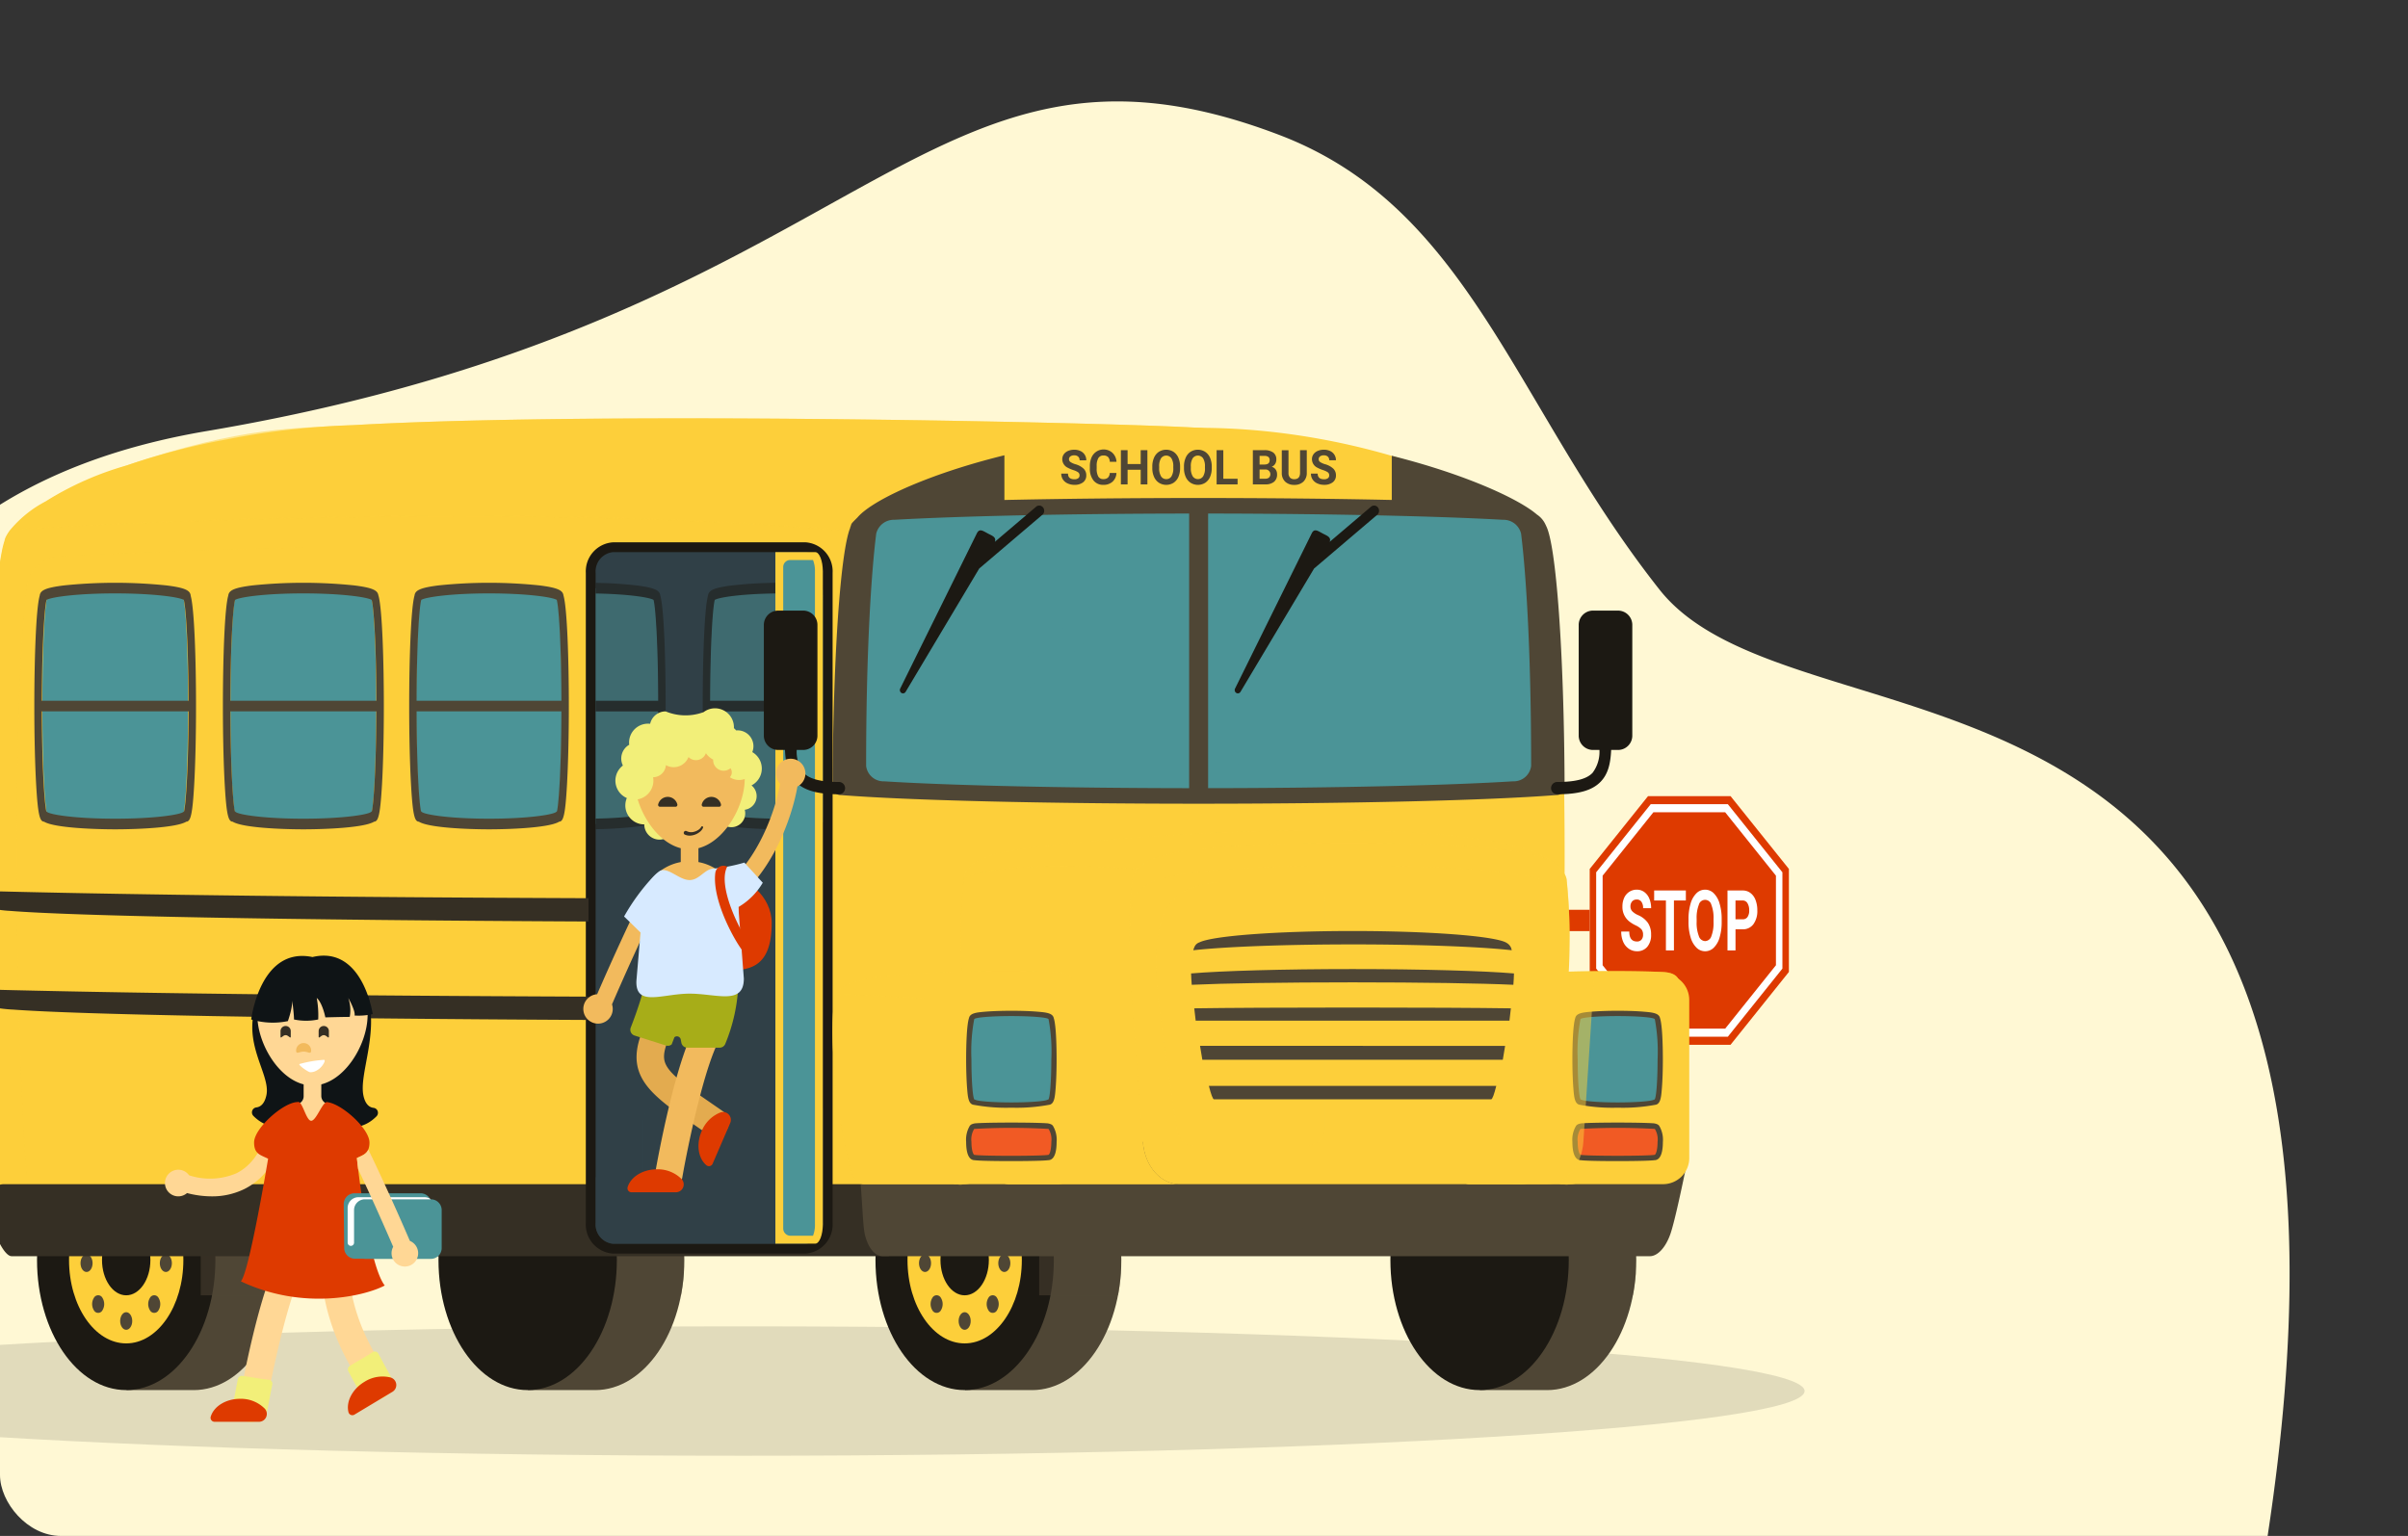 <svg xmlns="http://www.w3.org/2000/svg" xmlns:xlink="http://www.w3.org/1999/xlink" width="395" height="252" viewBox="0 0 395 252"><rect x="0" y="0" width="395" height="252" fill="#333333" stroke="none"/><defs><clipPath id="a"><rect width="395" height="252" rx="10" transform="translate(1470 380)" fill="#fff" stroke="#f5f5f5" stroke-width="1"/></clipPath><clipPath id="b"><rect width="407.439" height="235.36" fill="#fee250"/></clipPath><clipPath id="c"><rect width="13.432" height="11.158" fill="none"/></clipPath><clipPath id="e"><rect width="13.259" height="11.158" fill="none"/></clipPath><clipPath id="g"><rect width="197.011" height="18.277" fill="none"/></clipPath><clipPath id="h"><rect width="142.604" height="119.31" fill="none"/></clipPath><clipPath id="i"><rect width="47.047" height="109.371" fill="none"/></clipPath><clipPath id="j"><rect width="6.248" height="31.593" fill="none"/></clipPath><clipPath id="k"><rect width="2.14" height="31.735" fill="none"/></clipPath><clipPath id="p"><rect width="64.538" height="4.036" fill="none"/></clipPath><clipPath id="q"><rect width="44.368" height="35.892" fill="none"/></clipPath><clipPath id="r"><rect width="45.874" height="37.528" fill="none"/></clipPath><clipPath id="s"><rect width="45.074" height="35.892" fill="none"/></clipPath><clipPath id="u"><rect width="21.461" height="31.19" fill="none"/></clipPath><clipPath id="v"><rect width="39.193" height="4.569" fill="none"/></clipPath><clipPath id="w"><rect width="3.424" height="11.567" fill="none"/></clipPath><clipPath id="x"><rect width="1.173" height="11.619" fill="none"/></clipPath><clipPath id="y"><rect width="5.278" height="3.76" fill="none"/></clipPath><clipPath id="z"><rect width="18.211" height="34.447" fill="none"/></clipPath><clipPath id="aa"><rect width="35.84" height="52.246" fill="none"/></clipPath><clipPath id="ab"><rect width="98.485" height="8.06" fill="none"/></clipPath><clipPath id="ac"><rect width="72.172" height="17.136" fill="none"/></clipPath><clipPath id="ad"><rect width="27.647" height="43.286" fill="none"/></clipPath><clipPath id="af"><rect width="39.195" height="4.569" fill="none"/></clipPath><clipPath id="aj"><rect width="37.265" height="10.922" fill="none"/></clipPath><clipPath id="ak"><rect width="29.432" height="11.362" fill="none"/></clipPath><clipPath id="al"><rect width="19.702" height="40.452" fill="none"/></clipPath><clipPath id="ao"><rect width="11.484" height="40.421" fill="none"/></clipPath><clipPath id="ap"><rect width="2.467" height="1.585" fill="none"/></clipPath></defs><g transform="translate(-1470 -380)" clip-path="url(#a)"><g transform="translate(1438.139 396.64)"><g clip-path="url(#b)"><path d="M403.835,235.36H27.465S-54.963,74.513,65.774,54.084C174.661,35.658,182.647-17.008,241.712,5.5c31.385,11.958,38.547,44.435,62.37,74.6,12.343,15.624,45,15.065,70.335,32.466a69.632,69.632,0,0,1,7.142,5.6c19.72,17.677,32.487,50.146,22.274,117.19" transform="translate(0 0)" fill="#fff8d4"/></g></g><g transform="translate(1417.846 448.637)"><g transform="translate(0 0)"><path d="M216.076,504.657c-96.145,0-174.086,4.752-174.086,10.613s77.941,10.613,174.086,10.613,174.086-4.752,174.086-10.613-77.941-10.613-174.086-10.613" transform="translate(-41.99 -355.68)" opacity="0.12"/><path d="M988.928,247.824H975.395l-9.569,11.948v16.9l9.569,11.948h13.533L998.5,276.67v-16.9Z" transform="translate(-652.902 -185.842)" fill="#de3a00"/><path d="M990.559,251.734H977.906l-8.948,11.173v15.8l8.948,11.172h12.654l8.948-11.172v-15.8Zm7.887,26.424-8.326,10.4H978.345l-8.326-10.4v-14.7l8.326-10.4H990.12l8.326,10.4Z" transform="translate(-654.974 -188.427)" fill="#fff"/><path d="M983.639,294.742a.909.909,0,0,1,.776.375,1.74,1.74,0,0,1,.276,1.05h1.316a4,4,0,0,0-.3-1.58,2.471,2.471,0,0,0-.832-1.077,2.05,2.05,0,0,0-1.219-.381,2.219,2.219,0,0,0-1.226.351,2.273,2.273,0,0,0-.838.976,3.32,3.32,0,0,0-.292,1.422,3.007,3.007,0,0,0,1.088,2.438,5.678,5.678,0,0,0,1.084.672,3.091,3.091,0,0,1,.947.649,1.316,1.316,0,0,1,.263.881,1.186,1.186,0,0,1-.263.821.933.933,0,0,1-.733.294q-1.263,0-1.263-1.628h-1.32a4.118,4.118,0,0,0,.318,1.675,2.624,2.624,0,0,0,.923,1.138,2.319,2.319,0,0,0,1.342.416,2.118,2.118,0,0,0,1.689-.726,2.963,2.963,0,0,0,.627-2,3.383,3.383,0,0,0-.513-1.918,3.836,3.836,0,0,0-1.636-1.29,3.1,3.1,0,0,1-.923-.608,1.111,1.111,0,0,1-.314-.8,1.233,1.233,0,0,1,.268-.827.932.932,0,0,1,.75-.314" transform="translate(-663.008 -215.8)" fill="#fff"/><path d="M997.036,295.167h1.93v8.192h1.316v-8.192h1.956v-1.641h-5.2Z" transform="translate(-673.541 -216.064)" fill="#fff"/><path d="M1017.816,293.719a2,2,0,0,0-2.838,0,3.858,3.858,0,0,0-.961,1.7,8.693,8.693,0,0,0-.34,2.556v.486a8.476,8.476,0,0,0,.347,2.509,3.831,3.831,0,0,0,.965,1.678,2,2,0,0,0,2.84-.007,3.828,3.828,0,0,0,.954-1.688,8.762,8.762,0,0,0,.333-2.546v-.439a8.679,8.679,0,0,0-.34-2.549,3.86,3.86,0,0,0-.96-1.7m-.033,4.717a6.007,6.007,0,0,1-.36,2.333,1.118,1.118,0,0,1-1.018.8,1.137,1.137,0,0,1-1.035-.831,6.053,6.053,0,0,1-.36-2.336v-.48a5.892,5.892,0,0,1,.364-2.327,1.056,1.056,0,0,1,2.048.01,5.978,5.978,0,0,1,.36,2.35Z" transform="translate(-684.545 -215.8)" fill="#fff"/><path d="M1037.155,295.083a2.556,2.556,0,0,0-.84-1.151,2.066,2.066,0,0,0-1.266-.405h-2.492v9.833h1.316v-3.464h1.154a2.119,2.119,0,0,0,1.779-.834,3.645,3.645,0,0,0,.643-2.279,4.609,4.609,0,0,0-.294-1.7m-1.309,2.792a.922.922,0,0,1-.8.378h-1.176v-3.086h1.206a.889.889,0,0,1,.764.459,2.193,2.193,0,0,1,.276,1.168,1.819,1.819,0,0,1-.274,1.081" transform="translate(-697.031 -216.063)" fill="#fff"/><rect width="4.295" height="3.5" transform="translate(308.628 80.629)" fill="#de3a00"/><path d="M667.244,409.513H656.177l3.495,3.079c-4.23,3.741-7.057,10.52-7.057,18.264,0,8.006,3.024,14.979,7.495,18.631l-3.933,2.711h11.067c8.08,0,14.629-9.555,14.629-21.342s-6.55-21.343-14.629-21.343" transform="translate(-445.783 -292.763)" fill="#4f4635"/><path d="M634.571,409.513c-8.08,0-14.629,9.555-14.629,21.343s6.55,21.342,14.629,21.342,14.629-9.555,14.629-21.342-6.55-21.343-14.629-21.343" transform="translate(-424.177 -292.763)" fill="#1c1913"/><path d="M644.826,459.495c-5.171,0-9.377-6.137-9.377-13.68s4.206-13.679,9.377-13.679,9.377,6.137,9.377,13.679-4.207,13.68-9.377,13.68" transform="translate(-434.431 -307.723)" fill="#fdcf3a"/><path d="M655.384,467.009c-2.188,0-3.969-2.6-3.969-5.789s1.78-5.789,3.969-5.789,3.968,2.6,3.968,5.789-1.78,5.789-3.968,5.789" transform="translate(-444.99 -323.127)" fill="#1c1913"/><path d="M662.189,443.222c0,.8-.443,1.444-.99,1.444s-.99-.647-.99-1.444.443-1.444.99-1.444.99.647.99,1.444" transform="translate(-450.805 -314.099)" fill="#4f4635"/><path d="M662.189,499.241c0,.8-.443,1.444-.99,1.444s-.99-.647-.99-1.444.443-1.444.99-1.444.99.647.99,1.444" transform="translate(-450.805 -351.143)" fill="#4f4635"/><path d="M642,469.788c.547,0,.99.647.99,1.444s-.443,1.445-.99,1.445-.99-.647-.99-1.445.443-1.444.99-1.444" transform="translate(-438.108 -332.621)" fill="#4f4635"/><path d="M680.4,469.788c.547,0,.99.647.99,1.444s-.443,1.445-.99,1.445-.99-.647-.99-1.445.443-1.444.99-1.444" transform="translate(-463.501 -332.621)" fill="#4f4635"/><path d="M648.322,450.405a1.945,1.945,0,0,1,0,2.043.791.791,0,0,1-1.4,0,1.945,1.945,0,0,1,0-2.043.791.791,0,0,1,1.4,0" transform="translate(-441.827 -319.524)" fill="#4f4635"/><path d="M675.475,490.016a1.943,1.943,0,0,1,0,2.043.791.791,0,0,1-1.4,0,1.945,1.945,0,0,1,0-2.043.791.791,0,0,1,1.4,0" transform="translate(-459.782 -345.718)" fill="#4f4635"/><path d="M646.923,490.016a.791.791,0,0,1,1.4,0,1.945,1.945,0,0,1,0,2.043.791.791,0,0,1-1.4,0,1.945,1.945,0,0,1,0-2.043" transform="translate(-441.827 -345.718)" fill="#4f4635"/><path d="M674.075,450.405a.791.791,0,0,1,1.4,0,1.945,1.945,0,0,1,0,2.043.791.791,0,0,1-1.4,0,1.943,1.943,0,0,1,0-2.043" transform="translate(-459.782 -319.524)" fill="#4f4635"/><g transform="translate(222.623 132.717)" opacity="0.5" style="mix-blend-mode:multiply;isolation:isolate"><g clip-path="url(#c)"><path d="M712.626,464.2a74.012,74.012,0,0,0-.135-7.547H699.232v11.159h12.925a32.389,32.389,0,0,0,.468-3.611" transform="translate(-699.232 -456.65)" fill="#4f4635"/></g></g><path d="M261.193,409.513H250.126l3.495,3.079c-4.23,3.741-7.057,10.52-7.057,18.264,0,8.006,3.024,14.979,7.495,18.631l-3.933,2.711h11.067c8.08,0,14.629-9.555,14.629-21.342s-6.55-21.343-14.629-21.343" transform="translate(-177.27 -292.763)" fill="#4f4635"/><path d="M228.52,409.513c-8.08,0-14.629,9.555-14.629,21.343s6.55,21.342,14.629,21.342,14.629-9.555,14.629-21.342-6.55-21.343-14.629-21.343" transform="translate(-155.664 -292.763)" fill="#1c1913"/><path d="M238.775,459.495c-5.171,0-9.377-6.137-9.377-13.68s4.206-13.679,9.377-13.679,9.377,6.137,9.377,13.679-4.207,13.68-9.377,13.68" transform="translate(-165.919 -307.723)" fill="#fdcf3a"/><path d="M249.333,467.009c-2.188,0-3.968-2.6-3.968-5.789s1.78-5.789,3.968-5.789,3.968,2.6,3.968,5.789-1.78,5.789-3.968,5.789" transform="translate(-176.477 -323.127)" fill="#1c1913"/><path d="M256.138,443.222c0,.8-.444,1.444-.99,1.444s-.99-.647-.99-1.444.443-1.444.99-1.444.99.647.99,1.444" transform="translate(-182.292 -314.099)" fill="#4f4635"/><path d="M256.138,499.241c0,.8-.444,1.444-.99,1.444s-.99-.647-.99-1.444.443-1.444.99-1.444.99.647.99,1.444" transform="translate(-182.292 -351.143)" fill="#4f4635"/><path d="M235.948,469.788c.547,0,.99.647.99,1.444s-.443,1.445-.99,1.445-.99-.647-.99-1.445.443-1.444.99-1.444" transform="translate(-169.596 -332.621)" fill="#4f4635"/><path d="M274.347,469.788c.547,0,.99.647.99,1.444s-.443,1.445-.99,1.445-.99-.647-.99-1.445.443-1.444.99-1.444" transform="translate(-194.988 -332.621)" fill="#4f4635"/><path d="M242.271,450.405a1.943,1.943,0,0,1,0,2.043.791.791,0,0,1-1.4,0,1.945,1.945,0,0,1,0-2.043.791.791,0,0,1,1.4,0" transform="translate(-173.314 -319.524)" fill="#4f4635"/><path d="M269.424,490.016a1.943,1.943,0,0,1,0,2.043.791.791,0,0,1-1.4,0,1.943,1.943,0,0,1,0-2.043.791.791,0,0,1,1.4,0" transform="translate(-191.269 -345.718)" fill="#4f4635"/><path d="M240.872,490.016a.791.791,0,0,1,1.4,0,1.944,1.944,0,0,1,0,2.043.791.791,0,0,1-1.4,0,1.943,1.943,0,0,1,0-2.043" transform="translate(-173.314 -345.718)" fill="#4f4635"/><path d="M268.024,450.405a.791.791,0,0,1,1.4,0,1.944,1.944,0,0,1,0,2.043.791.791,0,0,1-1.4,0,1.943,1.943,0,0,1,0-2.043" transform="translate(-191.269 -319.524)" fill="#4f4635"/><g transform="translate(85.084 132.717)" opacity="0.5" style="mix-blend-mode:multiply;isolation:isolate"><g clip-path="url(#c)"><path d="M306.575,464.2a74.021,74.021,0,0,0-.135-7.547H293.181v11.159h12.925a32.3,32.3,0,0,0,.468-3.611" transform="translate(-293.181 -456.65)" fill="#4f4635"/></g></g><path d="M916.612,409.513H905.545l3.495,3.079c-4.23,3.741-7.057,10.52-7.057,18.264,0,8.006,3.024,14.979,7.495,18.631l-3.933,2.711h11.068c8.079,0,14.629-9.555,14.629-21.342s-6.55-21.343-14.629-21.343" transform="translate(-610.684 -292.763)" fill="#4f4635"/><g transform="translate(307.213 132.717)" opacity="0.5" style="mix-blend-mode:multiply;isolation:isolate"><g clip-path="url(#e)"><path d="M962.225,464.327c-.075-2.62-.2-5.187-.383-7.676H948.966v11.158h12.8a30.1,30.1,0,0,0,.462-3.482" transform="translate(-948.966 -456.651)" fill="#4f4635"/></g></g><path d="M883.938,409.513c-8.079,0-14.629,9.555-14.629,21.343s6.55,21.342,14.629,21.342,14.629-9.555,14.629-21.342-6.55-21.343-14.629-21.343" transform="translate(-589.078 -292.763)" fill="#1c1913"/><path d="M455.615,409.513H444.548l3.495,3.079c-4.23,3.741-7.057,10.52-7.057,18.264,0,8.006,3.024,14.979,7.495,18.631l-3.933,2.711h11.067c8.08,0,14.629-9.555,14.629-21.342s-6.55-21.343-14.629-21.343" transform="translate(-305.837 -292.763)" fill="#4f4635"/><g transform="translate(151.063 132.717)" opacity="0.5" style="mix-blend-mode:multiply;isolation:isolate"><g clip-path="url(#e)"><path d="M501.228,464.327c-.076-2.62-.2-5.187-.383-7.676H487.969v11.158h12.8a30.083,30.083,0,0,0,.462-3.482" transform="translate(-487.969 -456.651)" fill="#4f4635"/></g></g><path d="M422.942,409.513c-8.079,0-14.629,9.555-14.629,21.343s6.55,21.342,14.629,21.342,14.629-9.555,14.629-21.342-6.55-21.343-14.629-21.343" transform="translate(-284.231 -292.763)" fill="#1c1913"/><path d="M388.453,66.39c-13.507-.845-97.82-2.778-138.694-.439a127.01,127.01,0,0,0-20.714,2.339,113.425,113.425,0,0,0-16.451,4.277h0a50.9,50.9,0,0,0-13.3,5.909,18.675,18.675,0,0,0-5.474,4.317c-1.217,1.433-1.221,2.043-1.221,2.043h0a14.76,14.76,0,0,0-.473,1.887c-.018.083-.025.129-.025.129-1.386,7.253-2.38,26.871-2.38,49.939,0,29.238,1.6,63.449,3.564,63.449H328.76c1.968,0,3.564-34.211,3.564-63.449,0-23.068-.569-42.685-1.955-49.938,0,0,71.592-19.617,58.084-20.463" transform="translate(-139.681 -64.835)" fill="#fdcf3a"/><g transform="translate(53.875 0)" opacity="0.5" style="mix-blend-mode:screen;isolation:isolate"><g clip-path="url(#g)"><path d="M257.248,65.951c40.874-2.339,125.186-.407,138.694.439s-41.49,16.48-58.084,16.723c-63.676-5.282-136.813,0-136.813,0s4.021-5.457,19.039-10.545c19.154-6.49,27.762-6.078,37.165-6.616" transform="translate(-201.044 -64.836)" fill="#fdcf3a"/></g></g><g transform="translate(50.039 16.096)" opacity="0.75" style="mix-blend-mode:multiply;isolation:isolate"><g clip-path="url(#h)"><path d="M193.556,114.536c-2.965,3.056-3.836,30.611-3.836,53.679,0,29.238,1.6,63.449,3.564,63.449H328.76c1.968,0,3.564-34.211,3.564-63.449,0-23.068-1.219-48.339-1.219-53.435-59.055-5.311-137.549-.243-137.549-.243" transform="translate(-189.72 -112.354)" fill="#fdcf3a"/></g></g><g transform="translate(54.866 21.207)" opacity="0.35" style="mix-blend-mode:screen;isolation:isolate"><g clip-path="url(#i)"><path d="M210.948,128.9a5.685,5.685,0,0,0-5.356,5.043c-.9,8-1.623,22.805-1.623,44.251,0,25.633,1.172,50.307,2.316,58.622h44.731V127.444c-17.3.371-31.746,1.024-40.068,1.456" transform="translate(-203.969 -127.444)" fill="#fdcf3a"/></g></g><path d="M714.984,87.439h0a5.5,5.5,0,0,0-1.505-2.15c-4.942-5.043-27.9-15.863-55.486-15.863-28.56,0-52.163,11.095-55.942,16.4-1.217,1.433-1.221,2.043-1.221,2.043h0c-1.64,4.754-2.878,26.206-2.878,51.955,0,29.238-1.622,63.449.346,63.449H714.469c1.969,0,3.564-34.211,3.564-63.449,0-26.641-1.325-48.681-3.05-52.388" transform="translate(-409.221 -67.871)" fill="#fdcf3a"/><path d="M192.694,435.8a2.773,2.773,0,0,0-2.951,2.971c.674,4.755,2.732,8.838,3.986,8.838h143.8c1.254,0,2.227-11.809.385-11.809Z" transform="translate(-139.681 -310.145)" fill="#352f24"/><path d="M239.548,148.515h0c0-.8-4.985-1.451-11.133-1.451s-11.133.65-11.133,1.451h0c-.467,1.294-.826,8.815-.826,17.9,0,10,.434,18.1.969,18.1h.1c.731.708,5.324,1.253,10.886,1.253s10.155-.545,10.886-1.253h.1c.535,0,.969-8.1.969-18.1,0-9.087-.359-16.609-.826-17.9" transform="translate(-157.36 -119.211)" fill="#4b9497"/><g transform="translate(61.425 31.409)" style="mix-blend-mode:screen;isolation:isolate"><g clip-path="url(#j)"><path d="M229.58,157.564a39.495,39.495,0,0,0-5.788.582c-.223,2.438-.459,7.781-.459,15.215,0,7.4.234,12.735.457,15.187a36.825,36.825,0,0,0,5.791.608Z" transform="translate(-223.332 -157.564)" fill="#4b9497"/></g></g><g transform="translate(68.915 31.339)" style="mix-blend-mode:screen;isolation:isolate"><g clip-path="url(#k)"><path d="M245.445,157.385v31.678c.678.018,1.39.028,2.14.028V157.357q-1.124,0-2.14.028" transform="translate(-245.445 -157.357)" fill="#4b9497"/></g></g><path d="M238.24,146.582c-.1-.821-.849-1.277-4-1.665a82.2,82.2,0,0,0-16.764,0c-3.15.388-3.9.844-4,1.664-.612,2.082-.887,10.5-.887,18.133,0,4.858.107,9.428.3,12.869.293,5.163.627,6.073,1.3,6.1,1.6.986,7.993,1.254,11.663,1.254s10.063-.269,11.663-1.254c.676-.03,1.01-.939,1.3-6.1.195-3.441.3-8.011.3-12.869,0-7.632-.275-16.05-.886-18.133m-12.382-.35c6.3,0,10.462.6,11.259,1.061.313,1.032.751,6.816.776,16.55H213.824c.025-9.733.463-15.517.776-16.549.8-.462,4.961-1.062,11.258-1.062m11.3,35.748-.119.1c-.539.467-4.726,1.114-11.183,1.114s-10.643-.647-11.181-1.113l-.122-.111c-.317-1.408-.708-7.387-.731-16.386h24.069c-.024,9.014-.416,15-.733,16.393" transform="translate(-154.805 -117.508)" fill="#4f4635"/><path d="M420.565,148.515h0c0-.8-4.985-1.451-11.133-1.451s-11.133.65-11.133,1.451h0c-.467,1.294-.826,8.815-.826,17.9,0,10,.434,18.1.969,18.1h.1c.731.708,5.324,1.253,10.886,1.253s10.155-.545,10.886-1.253h.1c.535,0,.969-8.1.969-18.1,0-9.087-.358-16.609-.826-17.9" transform="translate(-277.062 -119.211)" fill="#4b9497"/><g transform="translate(122.739 31.409)" style="mix-blend-mode:screen;isolation:isolate"><g clip-path="url(#j)"><path d="M410.6,157.564a39.495,39.495,0,0,0-5.788.582c-.223,2.438-.459,7.781-.459,15.215,0,7.4.234,12.735.457,15.187a36.824,36.824,0,0,0,5.791.608Z" transform="translate(-404.349 -157.564)" fill="#4b9497"/></g></g><g transform="translate(130.229 31.339)" style="mix-blend-mode:screen;isolation:isolate"><g clip-path="url(#k)"><path d="M426.462,157.385v31.678c.678.018,1.39.028,2.14.028V157.357c-.749,0-1.461.01-2.14.028" transform="translate(-426.462 -157.357)" fill="#4b9497"/></g></g><path d="M419.437,146.582c-.1-.821-.837-1.277-3.947-1.665a80.05,80.05,0,0,0-16.543,0c-3.108.388-3.846.844-3.946,1.664-.6,2.082-.875,10.5-.875,18.133,0,4.858.106,9.428.3,12.869.289,5.163.618,6.073,1.286,6.1,1.579.986,7.888,1.254,11.509,1.254s9.93-.269,11.509-1.254c.667-.03,1-.939,1.285-6.1.192-3.441.3-8.011.3-12.869,0-7.632-.271-16.05-.875-18.133m-12.218-.35c6.214,0,10.324.6,11.11,1.061.308,1.032.741,6.816.766,16.55H395.343c.024-9.733.457-15.517.766-16.549.786-.462,4.9-1.062,11.11-1.062m11.152,35.748-.118.1c-.532.467-4.663,1.114-11.035,1.114s-10.5-.647-11.034-1.113l-.12-.111c-.313-1.408-.7-7.387-.721-16.386h23.752c-.024,9.014-.411,15-.724,16.393" transform="translate(-274.85 -117.508)" fill="#4f4635"/><path d="M330.651,148.515h0c0-.8-4.985-1.451-11.133-1.451s-11.133.65-11.133,1.451h0c-.467,1.294-.826,8.815-.826,17.9,0,10,.434,18.1.969,18.1h.1c.731.708,5.324,1.253,10.886,1.253s10.155-.545,10.886-1.253h.1c.535,0,.969-8.1.969-18.1,0-9.087-.358-16.609-.826-17.9" transform="translate(-217.604 -119.211)" fill="#4b9497"/><g transform="translate(92.283 31.409)" style="mix-blend-mode:screen;isolation:isolate"><g clip-path="url(#j)"><path d="M320.683,157.564a39.494,39.494,0,0,0-5.788.582c-.223,2.438-.459,7.781-.459,15.215,0,7.4.234,12.735.457,15.187a36.825,36.825,0,0,0,5.791.608Z" transform="translate(-314.435 -157.564)" fill="#4b9497"/></g></g><g transform="translate(99.773 31.339)" style="mix-blend-mode:screen;isolation:isolate"><g clip-path="url(#k)"><path d="M336.548,157.385v31.678c.678.018,1.39.028,2.14.028V157.357c-.749,0-1.461.01-2.14.028" transform="translate(-336.548 -157.357)" fill="#4b9497"/></g></g><path d="M329.419,146.582c-.1-.821-.844-1.277-3.977-1.665a81.283,81.283,0,0,0-16.67,0c-3.133.388-3.876.844-3.977,1.664-.609,2.082-.882,10.5-.882,18.133,0,4.858.107,9.428.3,12.869.291,5.164.623,6.073,1.3,6.1,1.592.986,7.948,1.254,11.6,1.254s10.006-.268,11.6-1.254c.672-.03,1-.939,1.3-6.1.194-3.441.3-8.011.3-12.869,0-7.632-.273-16.05-.882-18.133m-12.312-.35c6.262,0,10.4.6,11.2,1.061.311,1.032.747,6.816.772,16.55H305.14c.025-9.733.461-15.517.772-16.549.792-.462,4.933-1.062,11.2-1.062m11.238,35.748-.119.1c-.536.467-4.7,1.114-11.12,1.114s-10.583-.647-11.119-1.113l-.121-.111c-.315-1.408-.7-7.387-.727-16.386h23.934c-.024,9.014-.414,15-.729,16.393" transform="translate(-215.195 -117.508)" fill="#4f4635"/><path d="M515.664,124.885H484.15a4.774,4.774,0,0,0-4.484,5.018V236.566a4.774,4.774,0,0,0,4.484,5.018h31.514a4.774,4.774,0,0,0,4.484-5.018V129.9a4.773,4.773,0,0,0-4.484-5.018" transform="translate(-331.416 -104.545)" fill="#1c1913"/><path d="M487.291,243.116a3.18,3.18,0,0,1-2.875-3.409V133.045a3.18,3.18,0,0,1,2.875-3.409h31.514a3.18,3.18,0,0,1,2.875,3.409V239.708a3.18,3.18,0,0,1-2.875,3.409Z" transform="translate(-334.557 -107.687)" fill="#304047"/><path d="M612.545,415.281c-1.788,0-1.629.995-1.406,2.573.674,4.755.761,10.85,1.122,12.489.51,2.32,1.693,3.7,2.947,3.7H741.062c1.254,0,2.582-1.393,3.368-3.65.691-1.987,1.951-7.919,2.778-11.991l.005-.025a2.754,2.754,0,0,0-2.929-3.092Z" transform="translate(-418.268 -296.577)" fill="#4f4635"/><g transform="translate(201.295 131.067)" style="mix-blend-mode:screen;isolation:isolate"><g clip-path="url(#p)"><path d="M698.794,451.781H638.282a2.018,2.018,0,0,0,0,4.036h60.512a2.018,2.018,0,0,0,0-4.036" transform="translate(-636.269 -451.781)" fill="#4f4635"/></g></g><path d="M716.219,94.285h0s-.036-.089-.111-.232a3.9,3.9,0,0,0-1.394-1.608h0c-.08-.07-.167-.142-.256-.215l-.1-.077c-.06-.047-.122-.1-.186-.144l-.13-.1-.177-.128-.155-.11-.167-.114q-.188-.128-.392-.259l-.114-.074c-.084-.054-.171-.108-.259-.162l-.128-.079-.275-.166-.039-.023h0c-4.085-2.42-11.659-5.542-21.424-7.985v7.247c-9.56-.206-20.442-.32-31.686-.32-11.312,0-22.255.116-31.857.324V82.727c-9.855,2.422-17.46,5.553-21.467,8.082h0l-.062.04c-.106.067-.21.134-.311.2l-.134.089c-.1.066-.194.131-.287.2l-.131.092c-.087.062-.174.124-.256.186l-.131.1c-.076.058-.151.116-.223.172l-.135.11c-.063.052-.127.1-.186.155s-.095.084-.141.126-.1.089-.147.133-.1.1-.153.151c-.033.034-.069.068-.1.1-.079.083-.152.165-.219.245-1.062,1.07-.982.943-1.134,1.47a.828.828,0,0,0-.087.278h0c-1.586,3.934-2.8,21.235-2.874,42.3,0,.123,0,.247,0,.37a1.308,1.308,0,0,0,1.327,1.147c11.111.876,33.606,1.421,58.707,1.421s47.6-.545,58.707-1.421a1.308,1.308,0,0,0,1.327-1.147c0-.121,0-.243,0-.363-.08-21.822-1.376-39.605-3.045-42.677" transform="translate(-410.456 -76.667)" fill="#4f4635"/><path d="M668.393,110.952c-20.045.02-37.678.42-48.371,1.024a2.96,2.96,0,0,0-2.96,2.279c-.854,6.809-1.655,19.8-1.655,38.076v.024a2.871,2.871,0,0,0,2.956,2.531c10.468.659,28.909,1.1,50.03,1.123Z" transform="translate(-421.177 -95.331)" fill="#4b9497"/><g transform="translate(196.983 18.521)" style="mix-blend-mode:screen;isolation:isolate"><g clip-path="url(#q)"><path d="M667.906,119.514c-16.978.082-32.51.446-42.359,1a1.2,1.2,0,0,0-.423.1c-.941,7.719-1.522,20.542-1.586,34.793,10.359-8.229,36.324-28.915,44.368-35.892" transform="translate(-623.538 -119.514)" fill="#4b9497"/></g></g><g transform="translate(198.594 19.528)" style="mix-blend-mode:screen;isolation:isolate"><g clip-path="url(#r)"><path d="M634.543,160.015c10.228-8.132,30.2-24.065,39.622-31.969v-5.56c-6.356,5.771-34.879,28.492-45.874,37.223,1.884.109,3.977.211,6.251.306" transform="translate(-628.292 -122.487)" fill="#4b9497"/></g></g><path d="M655.238,107.4a.787.787,0,0,0-1.143-.125l-6.768,5.76c.288-.8-.481-1-1.22-1.407-.8-.433-1.323-.814-1.736.023L631.8,137.11a.556.556,0,0,0,.184.705.5.5,0,0,0,.709-.171l12.071-20.23,10.357-8.814a.881.881,0,0,0,.119-1.2" transform="translate(-431.98 -92.775)" fill="#1c1913"/><path d="M832.37,114.257a2.959,2.959,0,0,0-2.96-2.281c-10.692-.6-28.328-1-48.378-1.025v45.056c21.121-.021,39.563-.465,50.031-1.124a2.871,2.871,0,0,0,2.956-2.53v-.024c0-18.24-.8-31.277-1.648-38.073" transform="translate(-530.702 -95.331)" fill="#4b9497"/><g transform="translate(252.375 18.521)" style="mix-blend-mode:screen;isolation:isolate"><g clip-path="url(#s)"><path d="M832.145,119.514c-16.978.082-44.744.211-44.744,1.1-.941,7.719.44,20.542.376,34.793,10.359-8.229,36.324-28.915,44.368-35.892" transform="translate(-787.071 -119.514)" fill="#4b9497"/></g></g><g transform="translate(254.691 19.528)" style="mix-blend-mode:screen;isolation:isolate"><g clip-path="url(#r)"><path d="M800.16,160.015c10.228-8.132,30.2-24.065,39.622-31.969v-5.56c-6.356,5.771-34.879,28.492-45.874,37.223,1.885.109,3.977.211,6.251.306" transform="translate(-793.909 -122.487)" fill="#4b9497"/></g></g><path d="M817.406,107.4a.787.787,0,0,0-1.143-.125l-6.768,5.76c.288-.8-.481-1-1.22-1.407-.8-.433-1.323-.814-1.736.023L793.966,137.11a.556.556,0,0,0,.184.705.5.5,0,0,0,.709-.171l12.071-20.23,10.357-8.814a.881.881,0,0,0,.119-1.2" transform="translate(-539.218 -92.775)" fill="#1c1913"/><path d="M711.422,81.13a.981.981,0,0,1,.628-.179.923.923,0,0,1,.65.214.775.775,0,0,1,.231.6h1.1a1.668,1.668,0,0,0-.248-.9,1.649,1.649,0,0,0-.7-.615,2.306,2.306,0,0,0-1.021-.218,2.53,2.53,0,0,0-1.027.2,1.6,1.6,0,0,0-.7.557,1.4,1.4,0,0,0-.244.811,1.558,1.558,0,0,0,.911,1.391,5.467,5.467,0,0,0,.908.383,2.821,2.821,0,0,1,.794.37.6.6,0,0,1,.22.5.555.555,0,0,1-.22.468.994.994,0,0,1-.614.168q-1.058,0-1.058-.928h-1.106a1.722,1.722,0,0,0,.266.956,1.8,1.8,0,0,0,.773.649,2.624,2.624,0,0,0,1.124.237,2.224,2.224,0,0,0,1.414-.414,1.376,1.376,0,0,0,.525-1.143,1.5,1.5,0,0,0-.43-1.094,3.291,3.291,0,0,0-1.37-.736,2.9,2.9,0,0,1-.773-.347.547.547,0,0,1-.263-.459.575.575,0,0,1,.224-.472" transform="translate(-483.685 -74.883)" fill="#4f4635"/><path d="M725.167,81.392a.922.922,0,0,1,.825-.414,1.036,1.036,0,0,1,.755.245,1.2,1.2,0,0,1,.288.788h1.1a2.178,2.178,0,0,0-.654-1.461,2.159,2.159,0,0,0-3.442.755,3.505,3.505,0,0,0-.272,1.426v.343a3.078,3.078,0,0,0,.589,1.994,1.971,1.971,0,0,0,1.618.727,2.171,2.171,0,0,0,1.515-.52,2.026,2.026,0,0,0,.638-1.426h-1.1a1.132,1.132,0,0,1-.289.757,1.053,1.053,0,0,1-.762.245.9.9,0,0,1-.828-.42,2.582,2.582,0,0,1-.263-1.329v-.424a2.411,2.411,0,0,1,.281-1.285" transform="translate(-492.835 -74.883)" fill="#4f4635"/><path d="M742.028,82.531H739.88V80.258h-1.1v5.611h1.1v-2.4h2.149v2.4h1.1V80.258h-1.1Z" transform="translate(-502.76 -75.034)" fill="#4f4635"/><path d="M757.458,80.367a2.262,2.262,0,0,0-2.377,0,2.2,2.2,0,0,0-.8.967,3.507,3.507,0,0,0-.284,1.459v.277a3.416,3.416,0,0,0,.29,1.432,2.2,2.2,0,0,0,.808.958,2.265,2.265,0,0,0,2.378,0,2.177,2.177,0,0,0,.8-.963,3.53,3.53,0,0,0,.279-1.453v-.25a3.5,3.5,0,0,0-.285-1.455,2.194,2.194,0,0,0-.8-.967m-.027,2.691a2.474,2.474,0,0,1-.3,1.332.958.958,0,0,1-.852.457.968.968,0,0,1-.867-.474,2.491,2.491,0,0,1-.3-1.334v-.273a2.421,2.421,0,0,1,.3-1.328,1.036,1.036,0,0,1,1.716.006,2.456,2.456,0,0,1,.3,1.341Z" transform="translate(-512.821 -74.883)" fill="#4f4635"/><path d="M772.792,80.367a2.261,2.261,0,0,0-2.376,0,2.192,2.192,0,0,0-.8.967,3.507,3.507,0,0,0-.285,1.459v.277a3.437,3.437,0,0,0,.29,1.432,2.2,2.2,0,0,0,.808.958,2.265,2.265,0,0,0,2.378,0,2.177,2.177,0,0,0,.8-.963,3.532,3.532,0,0,0,.279-1.453v-.25a3.5,3.5,0,0,0-.285-1.455,2.192,2.192,0,0,0-.8-.967m-.027,2.691a2.474,2.474,0,0,1-.3,1.332,1.027,1.027,0,0,1-1.719-.017,2.485,2.485,0,0,1-.3-1.334v-.273a2.423,2.423,0,0,1,.3-1.328,1.036,1.036,0,0,1,1.716.006,2.457,2.457,0,0,1,.3,1.341Z" transform="translate(-522.961 -74.883)" fill="#4f4635"/><path d="M786.239,80.257h-1.1v5.611h3.442v-.929h-2.34Z" transform="translate(-533.417 -75.034)" fill="#4f4635"/><path d="M805.783,82.982a1.173,1.173,0,0,0,.562-.461,1.31,1.31,0,0,0,.2-.726,1.364,1.364,0,0,0-.5-1.147,2.374,2.374,0,0,0-1.476-.391h-1.874v5.611h2.079a2.144,2.144,0,0,0,1.4-.424,1.516,1.516,0,0,0,.492-1.225,1.329,1.329,0,0,0-.237-.8,1.124,1.124,0,0,0-.648-.436M803.8,81.194h.771a1.071,1.071,0,0,1,.667.168.66.66,0,0,1,.211.549q0,.682-.834.7H803.8Zm1.552,3.551a.882.882,0,0,1-.608.194H803.8V83.425h1.01a.779.779,0,0,1,.542,1.32" transform="translate(-545.027 -75.034)" fill="#4f4635"/><path d="M819.711,83.992q-.015,1.025-.944,1.025a.938.938,0,0,1-.7-.252,1.1,1.1,0,0,1-.252-.8v-3.7h-1.1V84a1.905,1.905,0,0,0,.562,1.43,2.078,2.078,0,0,0,1.488.52,2.055,2.055,0,0,0,1.5-.536,1.941,1.941,0,0,0,.549-1.456v-3.7h-1.106Z" transform="translate(-554.3 -75.034)" fill="#4f4635"/><path d="M833.128,82.407a2.9,2.9,0,0,1-.773-.347.546.546,0,0,1-.263-.459.575.575,0,0,1,.224-.472.981.981,0,0,1,.628-.179.922.922,0,0,1,.65.214.775.775,0,0,1,.232.6h1.1a1.632,1.632,0,0,0-.944-1.516,2.31,2.31,0,0,0-1.021-.218,2.534,2.534,0,0,0-1.027.2,1.606,1.606,0,0,0-.7.557,1.4,1.4,0,0,0-.244.811,1.558,1.558,0,0,0,.911,1.391,5.5,5.5,0,0,0,.908.383,2.835,2.835,0,0,1,.793.37.6.6,0,0,1,.22.5.555.555,0,0,1-.22.468,1,1,0,0,1-.613.168q-1.058,0-1.058-.929h-1.106a1.719,1.719,0,0,0,.266.956,1.8,1.8,0,0,0,.773.649,2.622,2.622,0,0,0,1.124.237,2.223,2.223,0,0,0,1.414-.414,1.375,1.375,0,0,0,.525-1.143,1.5,1.5,0,0,0-.43-1.094,3.29,3.29,0,0,0-1.37-.736" transform="translate(-563.629 -74.883)" fill="#4f4635"/><path d="M958.155,157.96h-4.213a2.348,2.348,0,0,0-2.29,2.4v18.065a2.348,2.348,0,0,0,2.29,2.4h1.11a5.729,5.729,0,0,1-1.132,3.755c-.971,1.023-2.827,1.5-5.84,1.5a1.01,1.01,0,0,0,0,2.018c3.607,0,5.828-.646,7.2-2.094,1.235-1.3,1.594-3.048,1.694-5.179h1.178a2.348,2.348,0,0,0,2.29-2.4V160.362a2.348,2.348,0,0,0-2.29-2.4" transform="translate(-640.531 -126.417)" fill="#1c1913"/><path d="M932.415,336.814c0-2.4.134-3.969-3-4.1-8.776-.375-31.159-.148-34.6,2.242-.477.332-1.548,1.023-1.658,1.695-1.113,6.784.438,20.595,2.309,27.448.459,1.68.865,3.438,2.348,3.438h16.43a4.3,4.3,0,0,0,4.3-4.3Z" transform="translate(-604.6 -241.88)" fill="#fdcf3a"/><g transform="translate(288.182 94.552)" opacity="0.5" style="mix-blend-mode:multiply;isolation:isolate"><g clip-path="url(#u)"><path d="M893.156,344.194c-1.113,6.784.438,20.595,2.309,27.448.458,1.68.865,3.437,2.348,3.437h16.43c-6.148,2-5.84-30.447-5.84-30.447s-15.136-1.111-15.247-.439" transform="translate(-892.782 -343.978)" fill="#fdcf3a"/></g></g><g transform="translate(288.622 90.687)" opacity="0.5" style="mix-blend-mode:screen;isolation:isolate"><g clip-path="url(#v)"><path d="M930.271,332.711c-8.776-.375-31.16-.148-34.6,2.242a4.773,4.773,0,0,0-1.593,1.485c5.085.011,15.977.7,15.977.7l23.217-.322c0-2.4.134-3.969-3-4.1" transform="translate(-894.081 -332.567)" fill="#fdcf3a"/></g></g><path d="M963.747,338.18a4.294,4.294,0,0,0-4.364-4.3c-8.783.153-17.137.673-19.36,1.94-.5.287-1.548,1.023-1.658,1.694-1.113,6.784.438,20.6,2.309,27.448.459,1.68.865,3.437,2.348,3.437h16.43a4.3,4.3,0,0,0,4.3-4.3Z" transform="translate(-634.496 -242.751)" fill="#fdcf3a"/><path d="M964.864,367.7a29.035,29.035,0,0,1-6.144-.465c-.906-.093-1-1.264-1.117-2.731-.1-1.274-.158-2.963-.158-4.755,0-1.314.036-5.5.474-6.771.17-.813,1.332-.914,2.555-1.021,1.177-.1,2.736-.159,4.39-.159s3.213.056,4.39.159c1.224.107,2.386.208,2.556,1.021.438,1.27.474,5.457.474,6.771,0,1.792-.057,3.481-.159,4.755-.118,1.466-.211,2.637-1.117,2.731a29.033,29.033,0,0,1-6.144.465" transform="translate(-647.36 -254.6)" fill="#4f4635"/><path d="M972.655,354.886h0c0-.293-2.732-.531-6.1-.531s-6.1.238-6.1.531h0a28.615,28.615,0,0,0-.453,6.554c0,3.66.238,6.627.531,6.627h.057c.4.259,2.918.459,5.966.459s5.566-.2,5.966-.459h.057c.293,0,.531-2.967.531-6.627a28.625,28.625,0,0,0-.452-6.554" transform="translate(-649.049 -256.288)" fill="#4b9497"/><g transform="translate(312.226 99.369)" style="mix-blend-mode:screen;isolation:isolate"><g clip-path="url(#w)"><path d="M967.191,358.2c-1.473.042-2.566.129-3.172.213a61.783,61.783,0,0,0,0,11.13,29.843,29.843,0,0,0,3.174.223Z" transform="translate(-963.767 -358.199)" fill="#4b9497"/></g></g><g transform="translate(316.331 99.343)" style="mix-blend-mode:screen;isolation:isolate"><g clip-path="url(#x)"><path d="M975.887,358.133v11.6c.371.006.761.01,1.173.01V358.123q-.616,0-1.173.01" transform="translate(-975.887 -358.123)" fill="#4b9497"/></g></g><path d="M964.864,412.274c-.526,0-5,0-6.035-.149-1.144-.01-1.385-1.641-1.385-3.01a4.436,4.436,0,0,1,.609-2.639.79.79,0,0,1,.2-.18q.034-.024.068-.045l0,0a2.163,2.163,0,0,1,.864-.191c.318-.021.77-.04,1.341-.056,1.16-.033,2.7-.051,4.339-.051s3.178.018,4.339.051c.571.016,1.023.035,1.341.056a2.154,2.154,0,0,1,.865.191l0,0q.035.021.068.045a.775.775,0,0,1,.2.18,4.438,4.438,0,0,1,.61,2.639c0,1.369-.241,3-1.385,3.01-1.036.144-5.509.149-6.035.149" transform="translate(-647.36 -290.411)" fill="#4f4635"/><path d="M972.655,408.683h0a108.289,108.289,0,0,0-12.2,0A3.333,3.333,0,0,0,960,410.8c0,1.185.238,2.145.531,2.145h.057c.4.084,2.918.148,5.966.148s5.566-.065,5.966-.148h.057c.293,0,.531-.96.531-2.145a3.334,3.334,0,0,0-.452-2.121" transform="translate(-649.049 -292.1)" fill="#f15a24"/><g transform="translate(312.226 116.824)" style="mix-blend-mode:screen;isolation:isolate"><g clip-path="url(#y)"><path d="M967.191,409.755c-1.473.014-2.566.042-3.172.069a6.584,6.584,0,0,0,0,3.6c.576.028,1.674.058,3.174.072Z" transform="translate(-963.767 -409.747)" fill="#f15a24"/><path d="M975.887,409.734v3.754c.371,0,.761,0,1.173,0v-3.76q-.616,0-1.173,0" transform="translate(-971.782 -409.731)" fill="#f15a24"/></g></g><g transform="translate(295.467 91.207)" opacity="0.5" style="mix-blend-mode:multiply;isolation:isolate"><g clip-path="url(#z)"><path d="M930.711,361.555,932.5,334.1c-7.546.218-14.226.754-16.178,1.867-.5.288-1.548,1.023-1.659,1.695-1.113,6.784.438,20.6,2.309,27.448.459,1.68.865,3.437,2.349,3.437h5.414c3.12,0,5.718-3.041,5.976-6.994" transform="translate(-914.289 -334.102)" fill="#fdcf3a"/></g></g><path d="M691.12,315.515l-2.063-27.664A98.86,98.86,0,0,1,689.4,272.4l70.811-1c-5.872-11.84-84.307-5.806-93.666-3.071-4.923,1.439-4.819,4.076-4.819,4.076a98.876,98.876,0,0,0-.341,15.449l2.063,27.664c.292,3.914,2.877,6.9,5.97,6.9H697.09c-3.092,0-5.678-2.99-5.97-6.9" transform="translate(-451.493 -196.765)" fill="#fdcf3a"/><g transform="translate(209.757 73.408)" opacity="0.75" style="mix-blend-mode:multiply;isolation:isolate"><g clip-path="url(#aa)"><path d="M691.12,326.9l-2.063-27.664c-.24-5.93.75-13.115,1.267-17.118-25.194-1.907-28.6,1.669-28.6,1.669a98.877,98.877,0,0,0-.341,15.449l2.063,27.664c.292,3.914,2.877,6.9,5.97,6.9H697.09c-3.092,0-5.678-2.99-5.97-6.9" transform="translate(-661.25 -281.555)" fill="#fdcf3a"/></g></g><g transform="translate(210.232 67.577)" opacity="0.5" style="mix-blend-mode:screen;isolation:isolate"><g clip-path="url(#ab)"><path d="M691.766,270.627l69.371.77c-5.872-11.84-84.307-5.806-93.666-3.071-4.923,1.439-4.819,4.075-4.819,4.075s2.566-3.176,29.114-1.774" transform="translate(-662.652 -264.342)" fill="#fdcf3a"/></g></g><path d="M814.646,276.482c-.141-1.088-1.47-2.279-2.113-2.744-3.5-2.538-18.962-3.226-32.619-3.226l-.879,0-.879,0c-4.283,0-8.744.068-12.957.239-9.22.375-17.257,1.245-19.661,2.987-.642.465-1.972,1.656-2.113,2.744a98.92,98.92,0,0,0-.341,15.449l2.063,27.664c.292,3.914,2.877,6.9,5.969,6.9h56.1c3.12,0,5.718-3.041,5.976-6.994l1.8-27.574a98.856,98.856,0,0,0-.341-15.449" transform="translate(-505.519 -200.845)" fill="#fdcf3a"/><g transform="translate(237.431 69.667)" opacity="0.5" style="mix-blend-mode:screen;isolation:isolate"><g clip-path="url(#ac)"><path d="M743.426,280.222c.141-1.088,1.47-2.279,2.113-2.744,2.4-1.742,10.441-2.612,19.661-2.987,4.214-.171,8.674-.239,12.958-.239l.879,0,.879,0c13.656,0,29.116.687,32.619,3.226.642.465,1.972,1.656,2.113,2.744a67.973,67.973,0,0,1,.461,7.426,82.482,82.482,0,0,0-.461-11.167c-.141-1.088-1.47-2.279-2.113-2.744-3.5-2.538-18.963-3.226-32.619-3.226l-.879,0-.879,0c-4.283,0-8.744.068-12.958.239-9.22.375-17.257,1.245-19.661,2.987-.643.465-1.972,1.656-2.113,2.744a82.422,82.422,0,0,0-.461,11.167,67.76,67.76,0,0,1,.461-7.426" transform="translate(-742.95 -270.512)" fill="#fdcf3a"/></g></g><g transform="translate(241.813 76.06)" opacity="0.5" style="mix-blend-mode:screen;isolation:isolate"><g clip-path="url(#ad)"><path d="M766.724,289.384c-8.3.621-12.693,3.7-10.085,22.408,1.451,10.412,2.265,15.7,2.7,18.346a2.857,2.857,0,0,0,2.7,2.533H780.79a2.94,2.94,0,0,0,2.745-3.1v-37.08a2.94,2.94,0,0,0-2.745-3.1Z" transform="translate(-755.888 -289.384)" fill="#fdcf3a"/></g></g><path d="M826.78,371.072c.128-.731.256-1.495.38-2.282H777.115c.124.787.252,1.551.38,2.282Z" transform="translate(-528.112 -265.834)" fill="#4f4635"/><path d="M772.788,332.311c.016.8.052.976.105,1.861,5.07-.242,15.078-.4,26.383-.4s21.292.16,26.376.4c.052-.884.087-1.06.1-1.862-4.956-.426-15.191-.717-26.477-.717s-21.538.291-26.488.718" transform="translate(-525.251 -241.236)" fill="#4f4635"/><path d="M800.288,350.224c-11.043,0-20.829.052-25.97.13.073.672.151,1.349.234,2.024h51.47c.083-.675.161-1.351.233-2.024-5.144-.079-14.93-.13-25.967-.13" transform="translate(-526.262 -253.556)" fill="#4f4635"/><path d="M781.4,388.2c.346,1.374.645,2.2.84,2.2H827.7c.2,0,.495-.823.841-2.2Z" transform="translate(-530.944 -278.671)" fill="#4f4635"/><path d="M799.976,315.353c11.063,0,20.9.379,26.113.958-.038-.151-.079-.295-.124-.425a1.737,1.737,0,0,0-.716-.78,1.594,1.594,0,0,0-.151-.086l0,0h0c-2.117-1.058-12.558-1.862-25.119-1.862s-23.01.8-25.121,1.863h0a1.331,1.331,0,0,0-.852.839c-.015.029-.029.06-.044.091l-.013.029c-.035.1-.066.217-.1.334,5.211-.579,15.053-.959,26.129-.959" transform="translate(-525.951 -229.044)" fill="#4f4635"/><path d="M638.814,336.814c0-2.4.134-3.969-3-4.1-8.777-.375-31.16-.148-34.6,2.242-.477.332-1.548,1.023-1.658,1.695-1.114,6.784.438,20.595,2.309,27.448.459,1.68.865,3.438,2.348,3.438h16.43a4.3,4.3,0,0,0,4.3-4.3Z" transform="translate(-410.448 -241.88)" fill="#fdcf3a"/><g transform="translate(188.733 94.552)" opacity="0.75" style="mix-blend-mode:multiply;isolation:isolate"><g clip-path="url(#u)"><path d="M599.555,344.194c-1.114,6.784.438,20.595,2.309,27.448.459,1.68.865,3.437,2.349,3.437h16.429c-6.148,2-5.84-30.447-5.84-30.447s-15.136-1.111-15.247-.439" transform="translate(-599.181 -343.978)" fill="#fdcf3a"/></g></g><g transform="translate(189.172 90.687)" opacity="0.5" style="mix-blend-mode:screen;isolation:isolate"><g clip-path="url(#af)"><path d="M636.669,332.711c-8.776-.375-31.16-.148-34.6,2.242a4.776,4.776,0,0,0-1.593,1.485c5.085.011,15.977.7,15.977.7l23.217-.322c0-2.4.134-3.969-3-4.1" transform="translate(-600.479 -332.567)" fill="#fdcf3a"/></g></g><path d="M670.146,338.18a4.294,4.294,0,0,0-4.364-4.3c-8.783.153-17.137.673-19.36,1.94-.5.287-1.548,1.023-1.658,1.694-1.113,6.784.438,20.6,2.309,27.448.458,1.68.865,3.437,2.348,3.437h16.43a4.3,4.3,0,0,0,4.3-4.3Z" transform="translate(-440.344 -242.751)" fill="#fdcf3a"/><path d="M671.264,367.7a29.036,29.036,0,0,1-6.144-.465c-.906-.093-1-1.264-1.117-2.731-.1-1.274-.158-2.963-.158-4.755,0-1.314.036-5.5.474-6.771.17-.813,1.332-.914,2.556-1.021,1.177-.1,2.736-.159,4.39-.159s3.213.056,4.39.159c1.224.107,2.386.208,2.556,1.021.438,1.27.474,5.457.474,6.771,0,1.792-.057,3.481-.158,4.755-.118,1.466-.211,2.637-1.117,2.731a29.035,29.035,0,0,1-6.144.465" transform="translate(-453.209 -254.6)" fill="#4f4635"/><path d="M679.054,354.886h0c0-.293-2.732-.531-6.1-.531s-6.1.238-6.1.531h0a28.6,28.6,0,0,0-.453,6.554c0,3.66.238,6.627.531,6.627h.057c.4.259,2.918.459,5.966.459s5.566-.2,5.966-.459h.057c.293,0,.531-2.967.531-6.627a28.614,28.614,0,0,0-.453-6.554" transform="translate(-454.897 -256.288)" fill="#4b9497"/><g transform="translate(212.777 99.369)" style="mix-blend-mode:screen;isolation:isolate"><g clip-path="url(#w)"><path d="M673.591,358.2c-1.473.042-2.566.129-3.172.213a61.783,61.783,0,0,0,0,11.13,29.839,29.839,0,0,0,3.174.223Z" transform="translate(-670.166 -358.199)" fill="#4b9497"/></g></g><g transform="translate(216.882 99.343)" style="mix-blend-mode:screen;isolation:isolate"><g clip-path="url(#x)"><path d="M682.286,358.133v11.6q.557.01,1.173.01V358.123q-.616,0-1.173.01" transform="translate(-682.286 -358.123)" fill="#4b9497"/></g></g><path d="M671.264,412.274c-.526,0-5,0-6.035-.149-1.144-.01-1.385-1.641-1.385-3.01a4.437,4.437,0,0,1,.609-2.639.79.79,0,0,1,.2-.18q.034-.024.068-.045l0,0a2.164,2.164,0,0,1,.864-.191c.318-.021.77-.04,1.341-.056,1.161-.033,2.7-.051,4.339-.051s3.179.018,4.339.051c.571.016,1.023.035,1.341.056a2.154,2.154,0,0,1,.865.191l0,0q.035.021.068.045a.777.777,0,0,1,.2.18,4.438,4.438,0,0,1,.61,2.639c0,1.369-.24,3-1.385,3.01-1.036.144-5.509.149-6.035.149" transform="translate(-453.209 -290.411)" fill="#4f4635"/><path d="M679.054,408.683h0a108.284,108.284,0,0,0-12.2,0,3.332,3.332,0,0,0-.453,2.121c0,1.185.238,2.145.531,2.145h.057c.4.084,2.918.148,5.966.148s5.566-.065,5.966-.148h.057c.293,0,.531-.96.531-2.145a3.333,3.333,0,0,0-.453-2.121" transform="translate(-454.897 -292.1)" fill="#f15a24"/><g transform="translate(212.777 116.824)" style="mix-blend-mode:screen;isolation:isolate"><g clip-path="url(#y)"><path d="M673.591,409.755c-1.473.014-2.566.042-3.172.069a6.584,6.584,0,0,0,0,3.6c.576.028,1.674.058,3.174.072Z" transform="translate(-670.166 -409.747)" fill="#f15a24"/><path d="M682.286,409.734v3.754q.557,0,1.173,0v-3.76q-.616,0-1.173,0" transform="translate(-678.181 -409.731)" fill="#f15a24"/></g></g><path d="M191.188,293.962l-2.244-.055c-2.09-.053-2.485.428-2.485,1.364,0,.877.717,1.179,1.407,1.328h0c.232.062.738.185.738.185h0a18.345,18.345,0,0,0,2.643.334c10.223.829,44.116,1.5,94.973,1.747v-3.825c-42.4-.163-73.281-.556-95.03-1.077" transform="translate(-137.524 -216.312)" fill="#352f24"/><path d="M189.165,341.6c-2.09-.053-2.372.428-2.372,1.364s.6,1.179,1.294,1.328h0c.232.062.737.185.737.185h0a22.549,22.549,0,0,0,3.238.379c10.978.808,44.457,1.457,94.377,1.7V342.73c-42.084-.162-72.779-.55-94.539-1.065l-2.734-.067" transform="translate(-137.745 -247.85)" fill="#352f24"/><g transform="translate(149.859 124.508)" opacity="0.5" style="mix-blend-mode:multiply;isolation:isolate"><g clip-path="url(#aj)"><path d="M484.416,439.929a3.18,3.18,0,0,0,2.875,3.409h31.514a3.18,3.18,0,0,0,2.875-3.409v-7.513H484.416Z" transform="translate(-484.416 -432.416)" fill="#304047"/></g></g><g transform="translate(157.692 113.145)" opacity="0.5" style="mix-blend-mode:multiply;isolation:isolate"><g clip-path="url(#ak)"><path d="M536.974,410.233H507.542v-9.415a1.947,1.947,0,0,1,1.947-1.948h27.484Z" transform="translate(-507.542 -398.871)" fill="#304047"/></g></g><g transform="translate(167.422 26.981)" opacity="0.5"><g clip-path="url(#al)"><path d="M558.181,147.347c-1.849-.178-4.134-.284-6.609-.284-6.149,0-11.133.65-11.133,1.451h0c-.467,1.294-.826,8.815-.826,17.9,0,10,.434,18.1.969,18.1h.1c.731.708,5.324,1.253,10.886,1.253,2.482,0,4.77-.109,6.609-.292Z" transform="translate(-538.478 -146.191)" fill="#4b9497"/><g transform="translate(3.463 4.429)" style="mix-blend-mode:screen;isolation:isolate"><g clip-path="url(#j)"><path d="M552.737,157.564a39.494,39.494,0,0,0-5.788.582c-.223,2.438-.459,7.781-.459,15.215,0,7.4.234,12.735.457,15.187a36.824,36.824,0,0,0,5.791.608Z" transform="translate(-546.489 -157.564)" fill="#4b9497"/></g></g><g transform="translate(10.953 4.359)" style="mix-blend-mode:screen;isolation:isolate"><g clip-path="url(#k)"><path d="M568.6,157.385v31.678c.678.018,1.39.028,2.14.028V157.357c-.749,0-1.461.01-2.14.028" transform="translate(-568.601 -157.357)" fill="#4b9497"/></g></g><path d="M555.967,182.929c-1.765.16-4,.269-6.609.269-6.372,0-10.5-.647-11.034-1.113l-.12-.111c-.313-1.408-.7-7.387-.721-16.386h18.485v-1.743H537.482c.024-9.734.457-15.518.766-16.55.786-.462,4.9-1.061,11.11-1.061,2.6,0,4.835.105,6.609.261v-1.748c-1.933-.166-4.216-.256-6.609-.256a70.379,70.379,0,0,0-8.271.428c-3.109.388-3.846.844-3.946,1.664-.6,2.082-.875,10.5-.875,18.133,0,4.858.106,9.428.3,12.869.289,5.163.619,6.073,1.285,6.1,1.58.986,7.888,1.254,11.509,1.254,1.835,0,4.359-.069,6.609-.266Z" transform="translate(-536.265 -144.489)" fill="#1c1913"/></g></g><g transform="translate(149.859 26.996)" opacity="0.5"><g clip-path="url(#ao)"><path d="M493.94,148.544c0-.73-4.138-1.334-9.525-1.436v38.678c4.818-.093,8.618-.6,9.277-1.238h.1c.536,0,.969-8.1.969-18.1,0-9.087-.359-16.609-.826-17.9h0" transform="translate(-484.416 -146.236)" fill="#4b9497"/><path d="M491.078,144.947a65.109,65.109,0,0,0-6.662-.413v1.742c5.31.092,8.785.626,9.5,1.047.308,1.032.741,6.816.766,16.55H484.416v1.743h10.267c-.023,9.014-.41,15-.723,16.393l-.118.1c-.486.426-3.973,1-9.426,1.1v1.742c3.642-.07,8.535-.386,9.9-1.238.667-.03,1-.939,1.285-6.1.192-3.441.3-8.011.3-12.869,0-7.632-.271-16.05-.875-18.132-.1-.821-.837-1.277-3.947-1.665" transform="translate(-484.416 -144.534)" fill="#1c1913"/></g></g><path d="M578,129.635h-6.54V243.091H578c.685,0,1.242-1.429,1.242-3.187V132.822c0-1.757-.558-3.187-1.242-3.187" transform="translate(-392.114 -107.686)" fill="#fdcf3a"/><path d="M575.255,243.126V134.606a1.152,1.152,0,0,1,1.15-1.155h3.737a4.81,4.81,0,0,1,.321,1.894V242.428a4.812,4.812,0,0,1-.321,1.894h-3.695a1.2,1.2,0,0,1-1.192-1.2" transform="translate(-394.626 -110.209)" fill="#4b9497"/><path d="M568.165,157.96h4.213a2.348,2.348,0,0,1,2.29,2.4v18.065a2.348,2.348,0,0,1-2.29,2.4h-1.11a5.728,5.728,0,0,0,1.132,3.755c.971,1.023,2.827,1.5,5.84,1.5a1.01,1.01,0,0,1,0,2.018c-3.607,0-5.828-.646-7.2-2.094-1.235-1.3-1.594-3.048-1.694-5.179h-1.178a2.348,2.348,0,0,1-2.29-2.4V160.362a2.348,2.348,0,0,1,2.29-2.4" transform="translate(-388.424 -126.417)" fill="#1c1913"/><path d="M106.386,409.216a1.448,1.448,0,0,0-1.976.537c-3.805,6.641-7.907,14.914-9.619,18.423a2.255,2.255,0,1,0,2.724,1.022c1.762-3.607,5.73-11.588,9.408-18.005a1.448,1.448,0,0,0-.537-1.976" transform="translate(-75.919 -292.439)" fill="#ffe7bf"/><path d="M156.1,405.849l.709,17.971c4.485,0,9.209,0,9.209-8.985,0-4.962-5.433-8.985-9.919-8.985" transform="translate(-117.45 -290.34)" fill="#9d4117"/><path d="M138.984,395.592a1.448,1.448,0,0,1-1.448-1.448v-5.808a1.448,1.448,0,1,1,2.9,0v5.808a1.448,1.448,0,0,1-1.448,1.448" transform="translate(-105.172 -277.802)" fill="#ffe7bf"/><path d="M105.782,494.288a2.287,2.287,0,0,1-.39-.034,2.252,2.252,0,0,1-1.832-2.606c.344-1.973,3.471-19.44,7.163-24.974a2.252,2.252,0,1,1,3.747,2.5c-2.682,4.019-5.581,18.144-6.473,23.247a2.253,2.253,0,0,1-2.216,1.866" transform="translate(-82.683 -329.9)" fill="#ffe7bf"/><path d="M129.736,427.624a7.24,7.24,0,0,1-7.24-7.24v-11.4a7.24,7.24,0,1,1,14.48,0v11.4a7.24,7.24,0,0,1-7.24,7.24" transform="translate(-95.227 -287.628)" fill="#ffe7bf"/><path d="M154.567,489.479a2.268,2.268,0,0,1-.459-.047c-4.281-.886-7.382-2.906-9.218-6-2.339-3.947-2.47-9.391-.392-16.179a2.253,2.253,0,0,1,4.308,1.319c-1.669,5.447-1.682,9.792-.04,12.564,1.179,1.99,3.224,3.262,6.254,3.889a2.253,2.253,0,0,1-.454,4.459" transform="translate(-108.807 -329.889)" fill="#ffe7bf"/><path d="M141.81,370.137a6.832,6.832,0,0,0,7.811,3.647c-1.716-.858-1.448-3.325-1.448-3.325a3.5,3.5,0,0,0,1.448,1.234,7.043,7.043,0,0,1-.195-1.3,9.5,9.5,0,0,1,.824-4.421l1.025-2.325-5.247-.774Z" transform="translate(-107.999 -261.922)" fill="#cc5a38"/><path d="M115.105,341.487a9.046,9.046,0,1,1,18.091,0c0,5-4.05,11.571-9.046,11.571s-9.046-6.575-9.046-11.571" transform="translate(-90.339 -241.797)" fill="#ffe7bf"/><path d="M129.319,332.386c-1.608-1.306-3.868-2-7.436-.946-5.677-1.387-12.408,2.394-9.512,11.726,2.253-2.413,2.735-4.559,6.114-6.275.214,3.218,11.906,4.451,12.863,9.117,2.9-6.436.545-11.531-2.03-13.622" transform="translate(-88.072 -240.796)" fill="#cc5a38"/><path d="M127.583,365.95a.84.84,0,0,0-.84.84v1.537a.841.841,0,0,0,1.681,0V366.79a.841.841,0,0,0-.841-.84" transform="translate(-98.035 -263.956)" fill="#352f24"/><path d="M144.05,365.95a.84.84,0,0,0-.84.84v1.537a.84.84,0,1,0,1.681,0V366.79a.84.84,0,0,0-.84-.84" transform="translate(-108.925 -263.956)" fill="#352f24"/><path d="M136.383,376.367c0,.681-.552.164-1.234.164s-1.233.518-1.233-.164a1.233,1.233,0,1,1,2.467,0" transform="translate(-102.779 -270.028)" fill="#f2ba5d"/><path d="M138.54,383.679a1.644,1.644,0,0,0,1.276.085,2.326,2.326,0,0,0,.639-.292,1.4,1.4,0,0,0,.468-.483l0-.009a.164.164,0,0,1,.3.138,1.747,1.747,0,0,1-.525.679,2.774,2.774,0,0,1-.723.425,2.614,2.614,0,0,1-.835.19,1.881,1.881,0,0,1-.9-.163l-.009,0a.322.322,0,1,1,.273-.584l.033.017" transform="translate(-105.511 -275.16)" fill="#352f24"/><path d="M132.332,410.937l.173-.051a.44.44,0,0,0,.273-.609c-.461-.981-1.254-2.755-1.647-3.426a11.269,11.269,0,0,0-3.447-2.8c-1.026-.557-2.49.731-3.739.731-2.383,0-4.478-1.234-6.114.86-1.577,1.58-2.756,4.34-3.611,6.064a.439.439,0,0,0,.246.609l2.386.856-.4,7.912a.7.7,0,0,0,.694.731h13.983a1.224,1.224,0,0,0,1.219-1.329l-.805-9.313Z" transform="translate(-89.724 -289.061)" fill="#a7ad18"/><path d="M116.062,456.765a59.136,59.136,0,0,0-3.278,10.012.7.7,0,0,0,.491.825l6.431,1.826a.7.7,0,0,0,.848-.434l1.009-2.79a.421.421,0,0,1,.818.143v2.462a.7.7,0,0,0,.79.693l5.76-.749a.7.7,0,0,0,.607-.666c.063-1.7,2.254-7.068,1-11.322Z" transform="translate(-88.793 -324.01)" fill="#01202e"/><path d="M150.822,421.17c-5.018-2.89-6.789-8.159-5.552-11.384.914-2.383,2.795-4.134,4.813-3.7l1.185,1.5c-1.986-.424-3.635,1.433-4.195,2.893-.957,2.494.709,6.714,4.713,9.02Z" transform="translate(-110.036 -290.451)" fill="#9d4117"/><path d="M149.27,424.251l-2.794.833c1.915,4.355,1.547,6.707.878,7.479a1.341,1.341,0,0,1-1.58.243c-1.233-.5-2.408-2.133-2.452-4.7a2.251,2.251,0,1,0-2.885.348c.161,3.947,2.307,6.243,4.245,7.032a4.772,4.772,0,0,0,1.8.365,3.99,3.99,0,0,0,3.061-1.394c.9-1.041,2.395-3.93-.273-10.209" transform="translate(-106.42 -302.509)" fill="#ffe7bf"/><path d="M96.781,540.208a6.182,6.182,0,0,0-4.527-1.791c-2.629,0-4.831,1.4-5.4,3.275a.737.737,0,0,0,.7.953h8.172a1.446,1.446,0,0,0,1.05-2.437" transform="translate(-71.638 -378.004)" fill="#9d4117"/><path d="M169.928,523.358a6.182,6.182,0,0,0-4.025,2.737c-1.478,2.175-1.558,4.782-.325,6.3a.737.737,0,0,0,1.183-.045l4.593-6.759a1.446,1.446,0,0,0-1.426-2.239" transform="translate(-123.147 -368.034)" fill="#9d4117"/><path d="M336.265,355.152c-.724-3.459,2.386-9.742.8-16.222l-6.847-1.7c-.032-.869-.057-1.382-.057-1.382l-1.969.682-1.737-.6s-.021.451-.05,1.219l-7.579,2.622c-2.648,6.777,2.252,11.846,1.529,15.305-.3,1.434-.973,1.956-1.676,2.029a.822.822,0,0,0-.455,1.4c3.366,3.4,7.766,1.221,10.026-.3,2.227,1.522,6.741,3.845,10.171.349a.817.817,0,0,0-.479-1.377c-.7-.072-1.378-.593-1.678-2.029" transform="translate(-224.496 -244.048)" fill="#0f1416"/><path d="M383.187,395.8a.568.568,0,0,0,.059-.108c-.019.038-.04.071-.059.108" transform="translate(-267.616 -283.625)" fill="#0f1416"/><path d="M313.656,395.565c-.019-.037-.04-.07-.059-.108a.544.544,0,0,0,.059.108" transform="translate(-221.598 -283.468)" fill="#0f1416"/><path d="M320.578,336.161a9.046,9.046,0,1,1,18.091,0c0,5-4.05,11.571-9.046,11.571s-9.046-6.575-9.046-11.571" transform="translate(-226.214 -238.275)" fill="#ffd795"/><path d="M337.9,390.266c-.8,0-4.807-1.838-4.807-2.638l2.481-.878a1.318,1.318,0,0,0,.878-1.242v-2.436a1.49,1.49,0,0,1,1.306-1.5,1.448,1.448,0,0,1,1.59,1.441v2.443a1.318,1.318,0,0,0,.946,1.264l1.728.508c0,.8-3.323,3.04-4.122,3.04" transform="translate(-234.489 -274.28)" fill="#ffd795"/><path d="M313.814,493.612a2.254,2.254,0,0,1-2.221-2.64c.344-1.973,3.471-19.44,7.163-24.973a2.252,2.252,0,0,1,3.748,2.5c-2.684,4.022-5.582,18.145-6.473,23.248a2.253,2.253,0,0,1-2.216,1.866" transform="translate(-220.25 -329.453)" fill="#ffd795"/><path d="M361.024,483.45a2.246,2.246,0,0,1-1.728-.807c-.4-.481-9.84-11.949-7.308-25.957a2.253,2.253,0,1,1,4.433.8c-2.161,11.955,6.243,22.162,6.328,22.264a2.252,2.252,0,0,1-1.726,3.7" transform="translate(-246.7 -322.733)" fill="#ffd795"/><path d="M294.573,405.133a1.449,1.449,0,0,0-1.768,1.033c-.991,3.768-2.752,6.3-5.235,7.532a11.057,11.057,0,0,1-7.753.331,2.184,2.184,0,1,0-.341,2.914,16,16,0,0,0,4.038.539,11.977,11.977,0,0,0,5.315-1.175c3.281-1.614,5.561-4.778,6.777-9.4a1.448,1.448,0,0,0-1.032-1.768" transform="translate(-196.642 -289.835)" fill="#ffd795"/><path d="M333.5,403.753a3.008,3.008,0,0,0,.187-1.151c0-2.228-4.444-6.27-6.858-6.6-.776-.312-1.828,3.048-2.7,3.048-.85,0-1.45-3.368-2.208-3.072h0c-2.323,0-7.157,4.3-7.157,6.622,0,1.862.938,2.012,2.3,2.67,0,0-3.1,18.675-4.471,20.123,10.3,4.87,20.424,2.373,23.6.684-2.225-2.9-3.815-14.577-4.359-19.108-.135-1.125-.206-1.811-.206-1.811.888-.411,1.565-.651,1.875-1.407" transform="translate(-220.929 -283.802)" fill="#de3a00"/><path d="M376.732,441.188h-.109a1.768,1.768,0,0,0-1.586-.988H364.2a1.77,1.77,0,0,0-1.77,1.77l.075,7.194a1.77,1.77,0,0,0,1.77,1.77h1.313a1.766,1.766,0,0,0,.308.028h10.833a1.77,1.77,0,0,0,1.77-1.77v-6.235a1.77,1.77,0,0,0-1.77-1.77" transform="translate(-253.893 -313.056)" fill="#4b9497"/><path d="M367.155,442.444h10.828a1.76,1.76,0,0,0-1.046-.344H366.1a1.77,1.77,0,0,0-1.77,1.77v5.709a.526.526,0,0,0,1.051,0v-5.365a1.77,1.77,0,0,1,1.77-1.77" transform="translate(-255.149 -314.312)" fill="#fff"/><path d="M311.845,536.169a2.884,2.884,0,0,1-.494-.043,2.855,2.855,0,0,1-2.321-3.3c.079-.451.32-1.808.692-3.663a.669.669,0,0,1,.737-.531c1.578.2,2.743.473,4.315.623a.667.667,0,0,1,.594.8c-.276,1.358-.517,2.636-.713,3.758a2.848,2.848,0,0,1-2.81,2.365" transform="translate(-218.549 -371.527)" fill="#f2ef79"/><path d="M370.6,524.18a2.855,2.855,0,0,1-4.3-.809c-.225-.4-.9-1.6-1.783-3.274a.669.669,0,0,1,.234-.878c1.347-.846,2.423-1.37,3.735-2.249a.667.667,0,0,1,.963.24c.647,1.226,1.268,2.368,1.827,3.36a2.848,2.848,0,0,1-.679,3.609" transform="translate(-255.221 -363.746)" fill="#f2ef79"/><path d="M332.656,359.159a.841.841,0,0,0-.84.841v.893c0,.464.376-.23.84-.23s.84.694.84.23V360a.841.841,0,0,0-.84-.841" transform="translate(-233.646 -259.465)" fill="#352f24"/><path d="M351.119,359.159a.841.841,0,0,0-.84.841v.893c0,.464.376-.23.84-.23s.84.694.84.23V360a.84.84,0,0,0-.84-.841" transform="translate(-245.855 -259.465)" fill="#352f24"/><path d="M341.834,368.665c0,.681-.552.164-1.234.164s-1.233.518-1.233-.164a1.233,1.233,0,1,1,2.467,0" transform="translate(-238.639 -264.935)" fill="#f2ba5d"/><path d="M345.018,375.529a.339.339,0,0,1,.026.332,2.934,2.934,0,0,1-.679.978,2.856,2.856,0,0,1-.815.553,1.866,1.866,0,0,1-.871.172c-.293-.02-1.872-1.093-1.76-1.332a18.9,18.9,0,0,1,4.1-.7" transform="translate(-239.662 -270.285)" fill="#fff"/><path d="M317.636,335.572a12.234,12.234,0,0,0,6.013.267c1-2.9.652-3.8.652-3.8s.382,2.806.343,3.531a9.55,9.55,0,0,0,3.979,0,15.782,15.782,0,0,0-.244-3.531c.952.821,1.414,3.188,1.414,3.188s2.787-.077,4-.077a6.075,6.075,0,0,0-.244-3.111s1.218,2.119,1.035,2.882a10.324,10.324,0,0,0,2.976-.238s-1.62-11.312-9.878-9.355c-8.607-1.784-10.052,10.242-10.052,10.242" transform="translate(-224.269 -236.944)" fill="#0f1416"/><path d="M377.48,433.968c-1.167-2.709-3.908-8.979-6.824-15-.31.756-.987,1-1.875,1.407,0,0,.071.686.206,1.811,2.467,5.2,4.691,10.283,5.756,12.751a2.183,2.183,0,1,0,2.738-.965" transform="translate(-258.089 -299.013)" fill="#ffd795"/><path d="M306.815,541.359a5.512,5.512,0,0,0-4.036-1.6c-2.344,0-4.307,1.247-4.812,2.92a.657.657,0,0,0,.626.85h7.286a1.29,1.29,0,0,0,.936-2.173" transform="translate(-211.243 -378.894)" fill="#de3a00"/><path d="M371.443,529.088a5.513,5.513,0,0,0-4.283.709c-2.009,1.207-3.05,3.287-2.622,4.981a.657.657,0,0,0,.975.406l6.246-3.751a1.29,1.29,0,0,0-.316-2.345" transform="translate(-255.221 -371.722)" fill="#de3a00"/><path d="M546.027,286.136v15.637c3.9,0,8.014,0,8.014-7.818,0-4.318-4.111-7.819-8.014-7.819" transform="translate(-375.299 -211.176)" fill="#de3a00"/><path d="M527.085,275.879a1.448,1.448,0,0,1-1.448-1.448v-5.807a1.448,1.448,0,1,1,2.9,0v5.807a1.448,1.448,0,0,1-1.448,1.448" transform="translate(-361.815 -198.639)" fill="#f2ba5d"/><path d="M517.115,369.036a2.241,2.241,0,0,1-1.282-.4q-.821-.569-1.583-1.093c-8.908-6.142-13.379-9.224-7.037-19.715a2.252,2.252,0,1,1,3.855,2.33c-2.676,4.427-2.547,6.051-2.009,7.146.883,1.8,3.763,3.782,7.749,6.53q.766.528,1.592,1.1a2.253,2.253,0,0,1-1.285,4.1" transform="translate(-347.664 -251.251)" fill="#e3ab4f"/><path d="M514.207,307.145a8.045,8.045,0,0,1-8.045-8.045V287.7a8.045,8.045,0,1,1,16.089,0v11.4a8.045,8.045,0,0,1-8.045,8.045" transform="translate(-348.937 -206.894)" fill="#f2ba5d"/><path d="M515.452,382.137a2.28,2.28,0,0,1-.39-.034,2.252,2.252,0,0,1-1.832-2.606c.344-1.973,3.471-19.44,7.163-24.973a2.253,2.253,0,1,1,3.747,2.5c-2.684,4.022-5.582,18.145-6.473,23.247a2.253,2.253,0,0,1-2.216,1.866" transform="translate(-353.589 -255.737)" fill="#f2ba5d"/><path d="M491.228,287.371a1.449,1.449,0,0,0-1.95.627c-3.35,6.527-6.9,14.566-8.556,18.378a2.413,2.413,0,1,0,2.439,1.654c1.524-3.528,5.223-11.949,8.693-18.71a1.448,1.448,0,0,0-.627-1.95" transform="translate(-330.615 -211.888)" fill="#f2ba5d"/><path d="M557.9,232.133a2.413,2.413,0,1,0-4.159,1.663c-.765,4.7-3.957,13.26-9.605,17.109a1.448,1.448,0,0,0,1.631,2.393c6.665-4.541,9.987-14.078,10.825-19.021a2.412,2.412,0,0,0,1.309-2.144" transform="translate(-373.631 -173.87)" fill="#f2ba5d"/><path d="M503.193,340.966c-.643,2.234-1.438,4.37-1.905,5.567a.994.994,0,0,0,.631,1.311l5.15,1.637A1,1,0,0,0,508,349.3l.451-1.177a.64.64,0,0,1,1.04.376l.1.519a1,1,0,0,0,.98.816h5.3a1,1,0,0,0,.9-.571,28.276,28.276,0,0,0,2.155-9.584Z" transform="translate(-345.668 -246.58)" fill="#a7ad18"/><path d="M520.939,283.321l-3.014-3.3A27.754,27.754,0,0,1,513,281c-1.549-.045-2.4,1.886-4.062,1.886-1.809,0-3.7-2.389-5.047-1.381a7.146,7.146,0,0,0-.552.464v-.005l-.059.059c-.1.1-.2.2-.3.3a34.02,34.02,0,0,0-4.788,6.542l2.7,2.632-.676,7.894c-.194,4.393,4.278,2.132,8.721,2.132s8.9,1.963,8.9-2.48l-.853-11.1c0-.213-.009-.424-.023-.635a11.155,11.155,0,0,0,3.982-3.988" transform="translate(-343.666 -207.134)" fill="#d7eaff"/><path d="M544.216,281.707a1.338,1.338,0,0,0-1.948,1c-.6,4.679,3.525,11.791,4.652,13l1.178-1.1c-1.316-1.413-5.637-9.542-3.882-12.908" transform="translate(-372.774 -208.147)" fill="#de3a00"/><path d="M508.713,430.188a5.512,5.512,0,0,0-4.036-1.6c-2.344,0-4.307,1.248-4.812,2.92a.657.657,0,0,0,.626.85h7.286a1.29,1.29,0,0,0,.936-2.173" transform="translate(-344.754 -305.379)" fill="#de3a00"/><path d="M537.809,400.916a5.512,5.512,0,0,0-3.065,3.073c-.929,2.153-.562,4.449.774,5.575a.657.657,0,0,0,1.029-.238l2.887-6.689a1.29,1.29,0,0,0-1.625-1.721" transform="translate(-367.496 -287.027)" fill="#de3a00"/><path d="M545.159,231.158a3.11,3.11,0,1,0-2.848,0,2.249,2.249,0,0,0-.762,2.34,2.27,2.27,0,1,0,2.5,1.659,2.262,2.262,0,0,0,1.108-4" transform="translate(-369.727 -170.936)" fill="#f2ef79"/><path d="M504.944,246.948a3.11,3.11,0,1,0-3.035,2.433,2.494,2.494,0,1,0,3.035-2.433" transform="translate(-344.068 -182.757)" fill="#f2ef79"/><path d="M503.207,221.774a9.046,9.046,0,1,1,18.091,0c0,5-4.05,11.571-9.046,11.571s-9.046-6.575-9.046-11.571" transform="translate(-346.983 -162.633)" fill="#f2ba5d"/><path d="M517.044,212.989a2.12,2.12,0,0,0-.759-1.627,2.6,2.6,0,0,0-2.234-3.938c-.078,0-.155,0-.232.012a3.1,3.1,0,0,0-.372-.377c0-.047.007-.093.007-.141a3.106,3.106,0,0,0-4.976-2.485,8.52,8.52,0,0,1-6.227-.12,2.6,2.6,0,0,0-2.54,2.035,3.1,3.1,0,0,0-3.434,3.438,2.6,2.6,0,0,0-1.036,3.409,3.116,3.116,0,1,0,4.952,1.92,2.124,2.124,0,0,0,2.1-1.983A2.6,2.6,0,0,0,506,211.8a1.727,1.727,0,0,0,2.856-.635,3.122,3.122,0,0,0,1.2,1.057c0,.031-.009.061-.009.092a1.725,1.725,0,0,0,2.84,1.324,1.172,1.172,0,0,1-.1,1.478,2.748,2.748,0,0,0,4.252-2.126" transform="translate(-340.909 -156.233)" fill="#f2ef79"/><path d="M538.955,249.425a1.624,1.624,0,0,0-3.153,0,.313.313,0,0,0,.3.389h2.547a.314.314,0,0,0,.3-.389" transform="translate(-368.531 -186.084)" fill="#352f24"/><path d="M516.253,248.191a1.624,1.624,0,0,0-1.576,1.234.313.313,0,0,0,.3.389h2.547a.313.313,0,0,0,.3-.389,1.624,1.624,0,0,0-1.576-1.234" transform="translate(-354.561 -186.084)" fill="#352f24"/><g transform="translate(164.229 64.286)" style="mix-blend-mode:multiply;isolation:isolate"><g clip-path="url(#ap)"><path d="M529.308,255.859c0,.681-.552.164-1.234.164s-1.233.518-1.233-.164a1.233,1.233,0,1,1,2.467,0" transform="translate(-526.841 -254.625)" fill="#f2ba5d"/></g></g><path d="M527.556,263.249a1.644,1.644,0,0,0,1.276.085,2.336,2.336,0,0,0,.638-.292,1.4,1.4,0,0,0,.468-.483l0-.009a.164.164,0,0,1,.3.138,1.746,1.746,0,0,1-.525.679,2.758,2.758,0,0,1-.723.425,2.6,2.6,0,0,1-.835.191,1.885,1.885,0,0,1-.9-.163l-.009,0a.323.323,0,0,1,.273-.585l.033.018" transform="translate(-362.759 -195.522)" fill="#352f24"/></g></g></g></svg>
